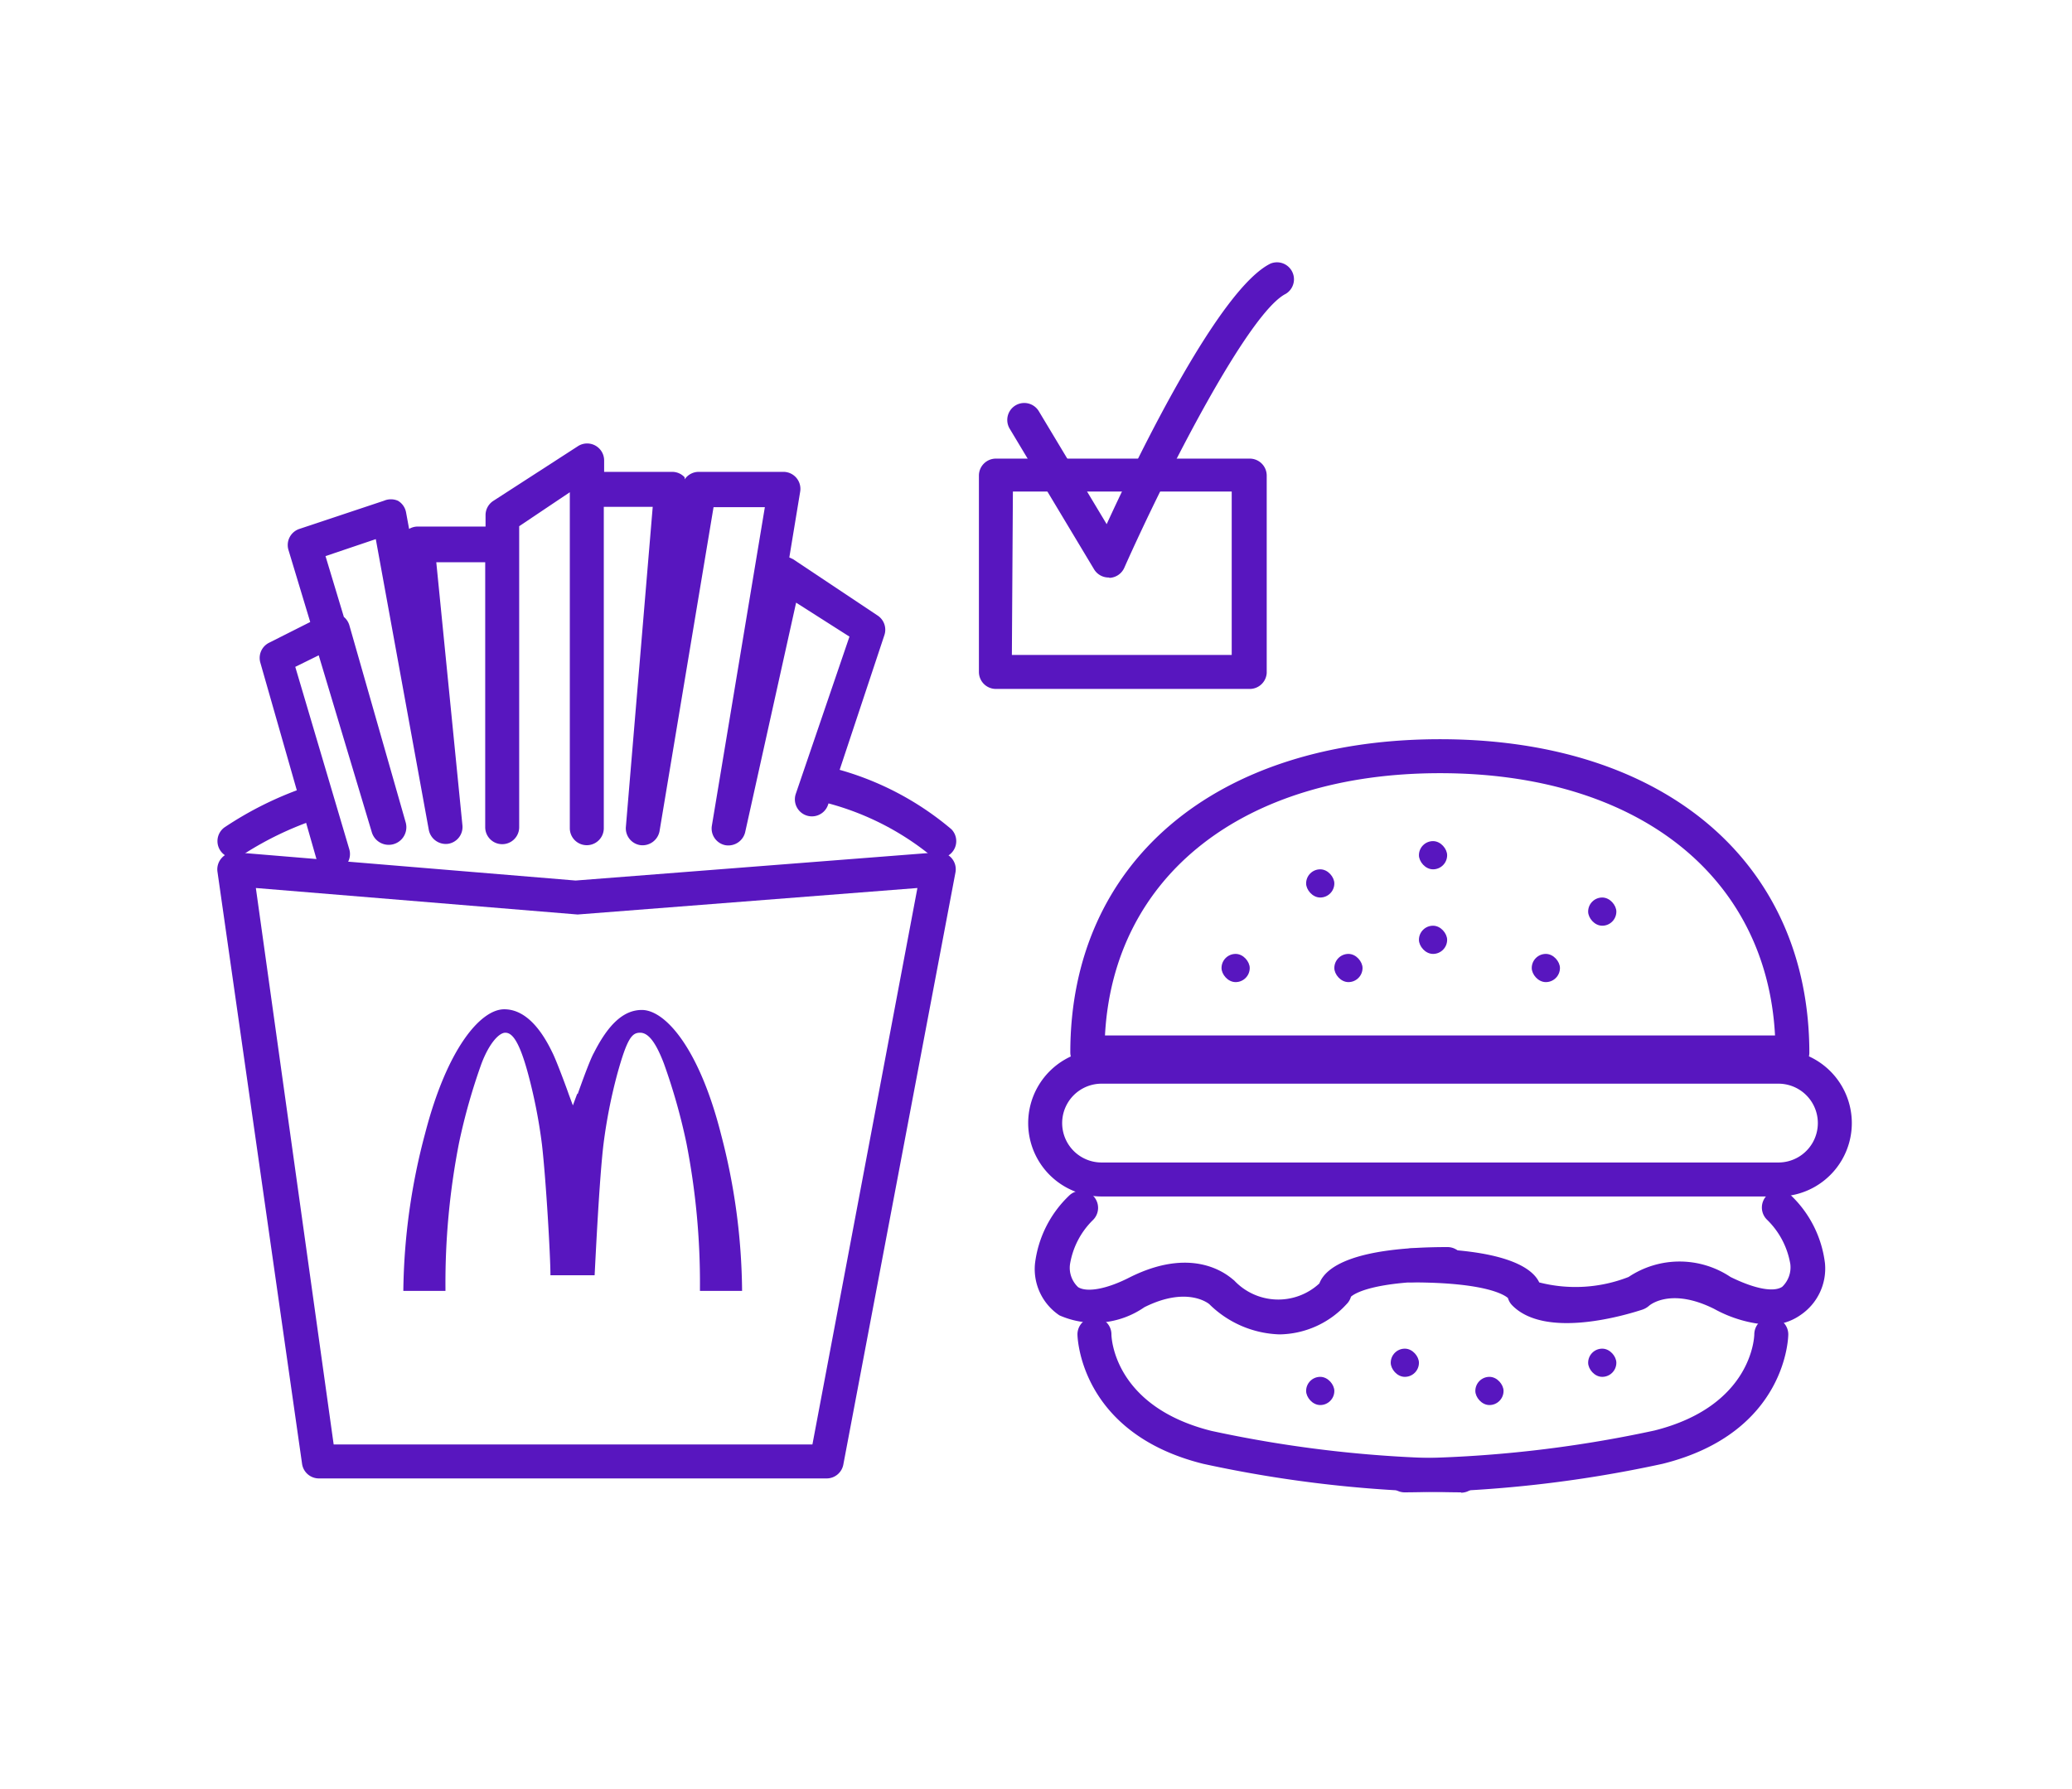 <svg xmlns="http://www.w3.org/2000/svg" viewBox="0 0 60.98 52.67"><defs><style>.cls-1{fill:#5816bf;}</style></defs><title>id-flex-logo</title><g id="Layer_1" data-name="Layer 1"><path class="cls-1" d="M36.78,20.28H29.31a.5.5,0,0,1-.5-.5V14a.5.5,0,0,1,.5-.5h7.47a.5.5,0,0,1,.5.5v5.81A.5.5,0,0,1,36.78,20.28Zm-7-1h6.47V14.47H29.81Z"/><path class="cls-1" d="M43,43.93a36.56,36.56,0,0,1-7.59-.84c-3.66-.91-3.7-3.78-3.7-3.81a.5.5,0,0,1,1,0c0,.09.07,2.12,2.94,2.84a36.19,36.19,0,0,0,7.35.82.5.5,0,1,1,0,1ZM32.71,39.28h0Z"/><path class="cls-1" d="M41.34,43.93a.5.5,0,0,1,0-1,36.2,36.2,0,0,0,7.35-.82c2.87-.72,2.94-2.75,2.94-2.84a.5.5,0,0,1,.5-.49h0a.5.5,0,0,1,.5.5s0,2.89-3.7,3.81A36.58,36.58,0,0,1,41.34,43.93Z"/><path class="cls-1" d="M27.65,25.26a.5.5,0,0,1-.35-.15,8.11,8.11,0,0,0-3.07-1.5.5.5,0,0,1,.29-1A8.76,8.76,0,0,1,28,24.41a.5.5,0,0,1-.35.85Z"/><path class="cls-1" d="M6.9,25.26a.5.5,0,0,1-.3-.9,10.32,10.32,0,0,1,2.34-1.17.5.5,0,1,1,.36.93,9.66,9.66,0,0,0-2.09,1A.5.5,0,0,1,6.9,25.26Z"/><path class="cls-1" d="M24.33,43.52H9.39a.5.5,0,0,1-.5-.43L6.4,25.66a.5.5,0,0,1,.13-.41.5.5,0,0,1,.41-.16l10,.83,10.65-.83a.5.5,0,0,1,.53.59L24.82,43.11A.5.5,0,0,1,24.33,43.52Zm-14.51-1H23.91L27,26.14,17,26.92l-9.47-.78Z"/><path class="cls-1" d="M9.8,25.67a.5.5,0,0,1-.48-.36L7.66,19.5a.5.5,0,0,1,.26-.58l1.21-.61-.64-2.12a.5.5,0,0,1,.32-.62l2.49-.83a.52.52,0,0,1,.41,0,.5.5,0,0,1,.24.34l.09.49a.5.5,0,0,1,.25-.07h2v-.33a.5.5,0,0,1,.22-.42L17,13.14a.5.5,0,0,1,.78.42v.33h2a.5.5,0,0,1,.37.16l0,.06a.5.5,0,0,1,.42-.22h2.49a.5.5,0,0,1,.49.58l-.32,1.94.11.05,2.49,1.66a.5.5,0,0,1,.2.57l-1.66,5a.5.5,0,0,1-.95-.32L25,18.74l-1.57-1-1.5,6.76a.51.51,0,0,1-.58.38.5.5,0,0,1-.4-.57l1.56-9.38H21l-1.59,9.54a.51.51,0,0,1-.55.41.5.5,0,0,1-.44-.54l.79-9.42H17.77v9.46a.5.5,0,0,1-1,0V14.49l-1.49,1v8.86a.5.5,0,0,1-1,0v-7.8H12.84l.77,7.75a.5.5,0,0,1-.43.54.51.51,0,0,1-.56-.41l-1.56-8.56-1.48.5.54,1.79a.51.51,0,0,1,.16.24l1.66,5.81a.5.5,0,0,1-1,.28l-1.56-5.2-.69.34L10.28,25a.5.5,0,0,1-.34.62Z"/><path class="cls-1" d="M17,32.21s.35-1,.48-1.22c.43-.85.88-1.26,1.41-1.26.69,0,1.69,1.13,2.33,3.66A18.64,18.64,0,0,1,21.84,38H20.6v-.09a21.46,21.46,0,0,0-.4-4.27,17.69,17.69,0,0,0-.66-2.33c-.24-.63-.46-.91-.7-.91s-.38.15-.68,1.24a15.43,15.43,0,0,0-.4,2.05c-.12,1-.23,3.28-.26,3.85H16.2c0-.56-.13-2.81-.25-3.85a15.42,15.42,0,0,0-.4-2.05c-.29-1.09-.51-1.24-.68-1.24s-.46.28-.7.91a17.79,17.79,0,0,0-.66,2.33,21.45,21.45,0,0,0-.4,4.27V38H11.87a18.67,18.67,0,0,1,.64-4.63c.65-2.52,1.64-3.66,2.33-3.66.52,0,1,.41,1.41,1.26.13.25.48,1.21.48,1.22l.13.35.13-.35"/><path class="cls-1" d="M52.75,31.48H32a.5.5,0,0,1-.5-.5c0-5.6,4.27-9.22,10.88-9.22S53.25,25.39,53.25,31A.5.5,0,0,1,52.75,31.48Zm-20.24-1H52.24c-.25-4.71-4.07-7.72-9.86-7.72S32.77,25.78,32.52,30.48Z"/><path class="cls-1" d="M52.34,35.22H32.42a2.16,2.16,0,1,1,0-4.32H52.34a2.16,2.16,0,1,1,0,4.32ZM32.42,31.9a1.16,1.16,0,1,0,0,2.32H52.34a1.16,1.16,0,1,0,0-2.32Z"/><rect class="cls-1" x="35.95" y="28.08" width="0.83" height="0.83" rx="0.42" ry="0.42"/><rect class="cls-1" x="38.44" y="25.59" width="0.83" height="0.83" rx="0.42" ry="0.42"/><rect class="cls-1" x="38.44" y="40.53" width="0.83" height="0.83" rx="0.42" ry="0.42"/><rect class="cls-1" x="40.93" y="39.7" width="0.83" height="0.83" rx="0.42" ry="0.42"/><rect class="cls-1" x="43.42" y="40.53" width="0.83" height="0.83" rx="0.42" ry="0.42"/><rect class="cls-1" x="46.74" y="39.7" width="0.83" height="0.83" rx="0.42" ry="0.42"/><rect class="cls-1" x="46.74" y="26.42" width="0.83" height="0.83" rx="0.42" ry="0.42"/><rect class="cls-1" x="41.76" y="24.76" width="0.83" height="0.83" rx="0.42" ry="0.42"/><rect class="cls-1" x="41.76" y="27.25" width="0.83" height="0.83" rx="0.42" ry="0.42"/><rect class="cls-1" x="45.08" y="28.08" width="0.83" height="0.83" rx="0.42" ry="0.42"/><rect class="cls-1" x="39.27" y="28.08" width="0.83" height="0.83" rx="0.42" ry="0.42"/><path class="cls-1" d="M37.66,39.28a3.07,3.07,0,0,1-2.07-.89s-.63-.55-1.91.09a2.57,2.57,0,0,1-2.5.24,1.64,1.64,0,0,1-.72-1.52,3.31,3.31,0,0,1,1-2,.5.5,0,0,1,.71.71,2.35,2.35,0,0,0-.68,1.31.78.78,0,0,0,.24.67c.26.16.84.06,1.52-.29,2-1,3,.05,3.07.09a1.78,1.78,0,0,0,2.51.09c.18-.48,1-1.07,3.77-1.07a.5.5,0,0,1,0,1c-2.22,0-2.75.38-2.84.46a.5.5,0,0,1-.13.22A2.72,2.72,0,0,1,37.66,39.28Zm2.07-1.09Zm0-.14Zm0,0h0Zm0,0h0Z"/><path class="cls-1" d="M52.09,39a3.79,3.79,0,0,1-1.64-.47c-1.28-.64-1.9-.11-1.92-.09a.58.58,0,0,1-.19.11c-.46.15-2.84.88-3.83-.12a.5.5,0,0,1-.13-.22c-.09-.08-.62-.46-2.84-.46a.5.5,0,0,1,0-1c2.75,0,3.56.57,3.76,1a4.29,4.29,0,0,0,2.63-.16,2.7,2.7,0,0,1,3,0c.69.34,1.26.46,1.52.29a.79.79,0,0,0,.24-.67A2.37,2.37,0,0,0,52,35.9a.5.5,0,0,1,.71-.71,3.31,3.31,0,0,1,1,2,1.65,1.65,0,0,1-.72,1.52A1.6,1.6,0,0,1,52.09,39Zm-7.7-.77Zm0-.14Zm0,0h0Zm0,0h0Z"/><path class="cls-1" d="M32.63,17a.5.5,0,0,1-.43-.24l-2.49-4.15a.5.5,0,0,1,.86-.51l2,3.33c1-2.18,3.34-6.94,4.82-7.67a.5.5,0,0,1,.45.89c-1.09.55-3.49,5.23-4.75,8.06a.5.5,0,0,1-.43.3Z"/></g></svg>